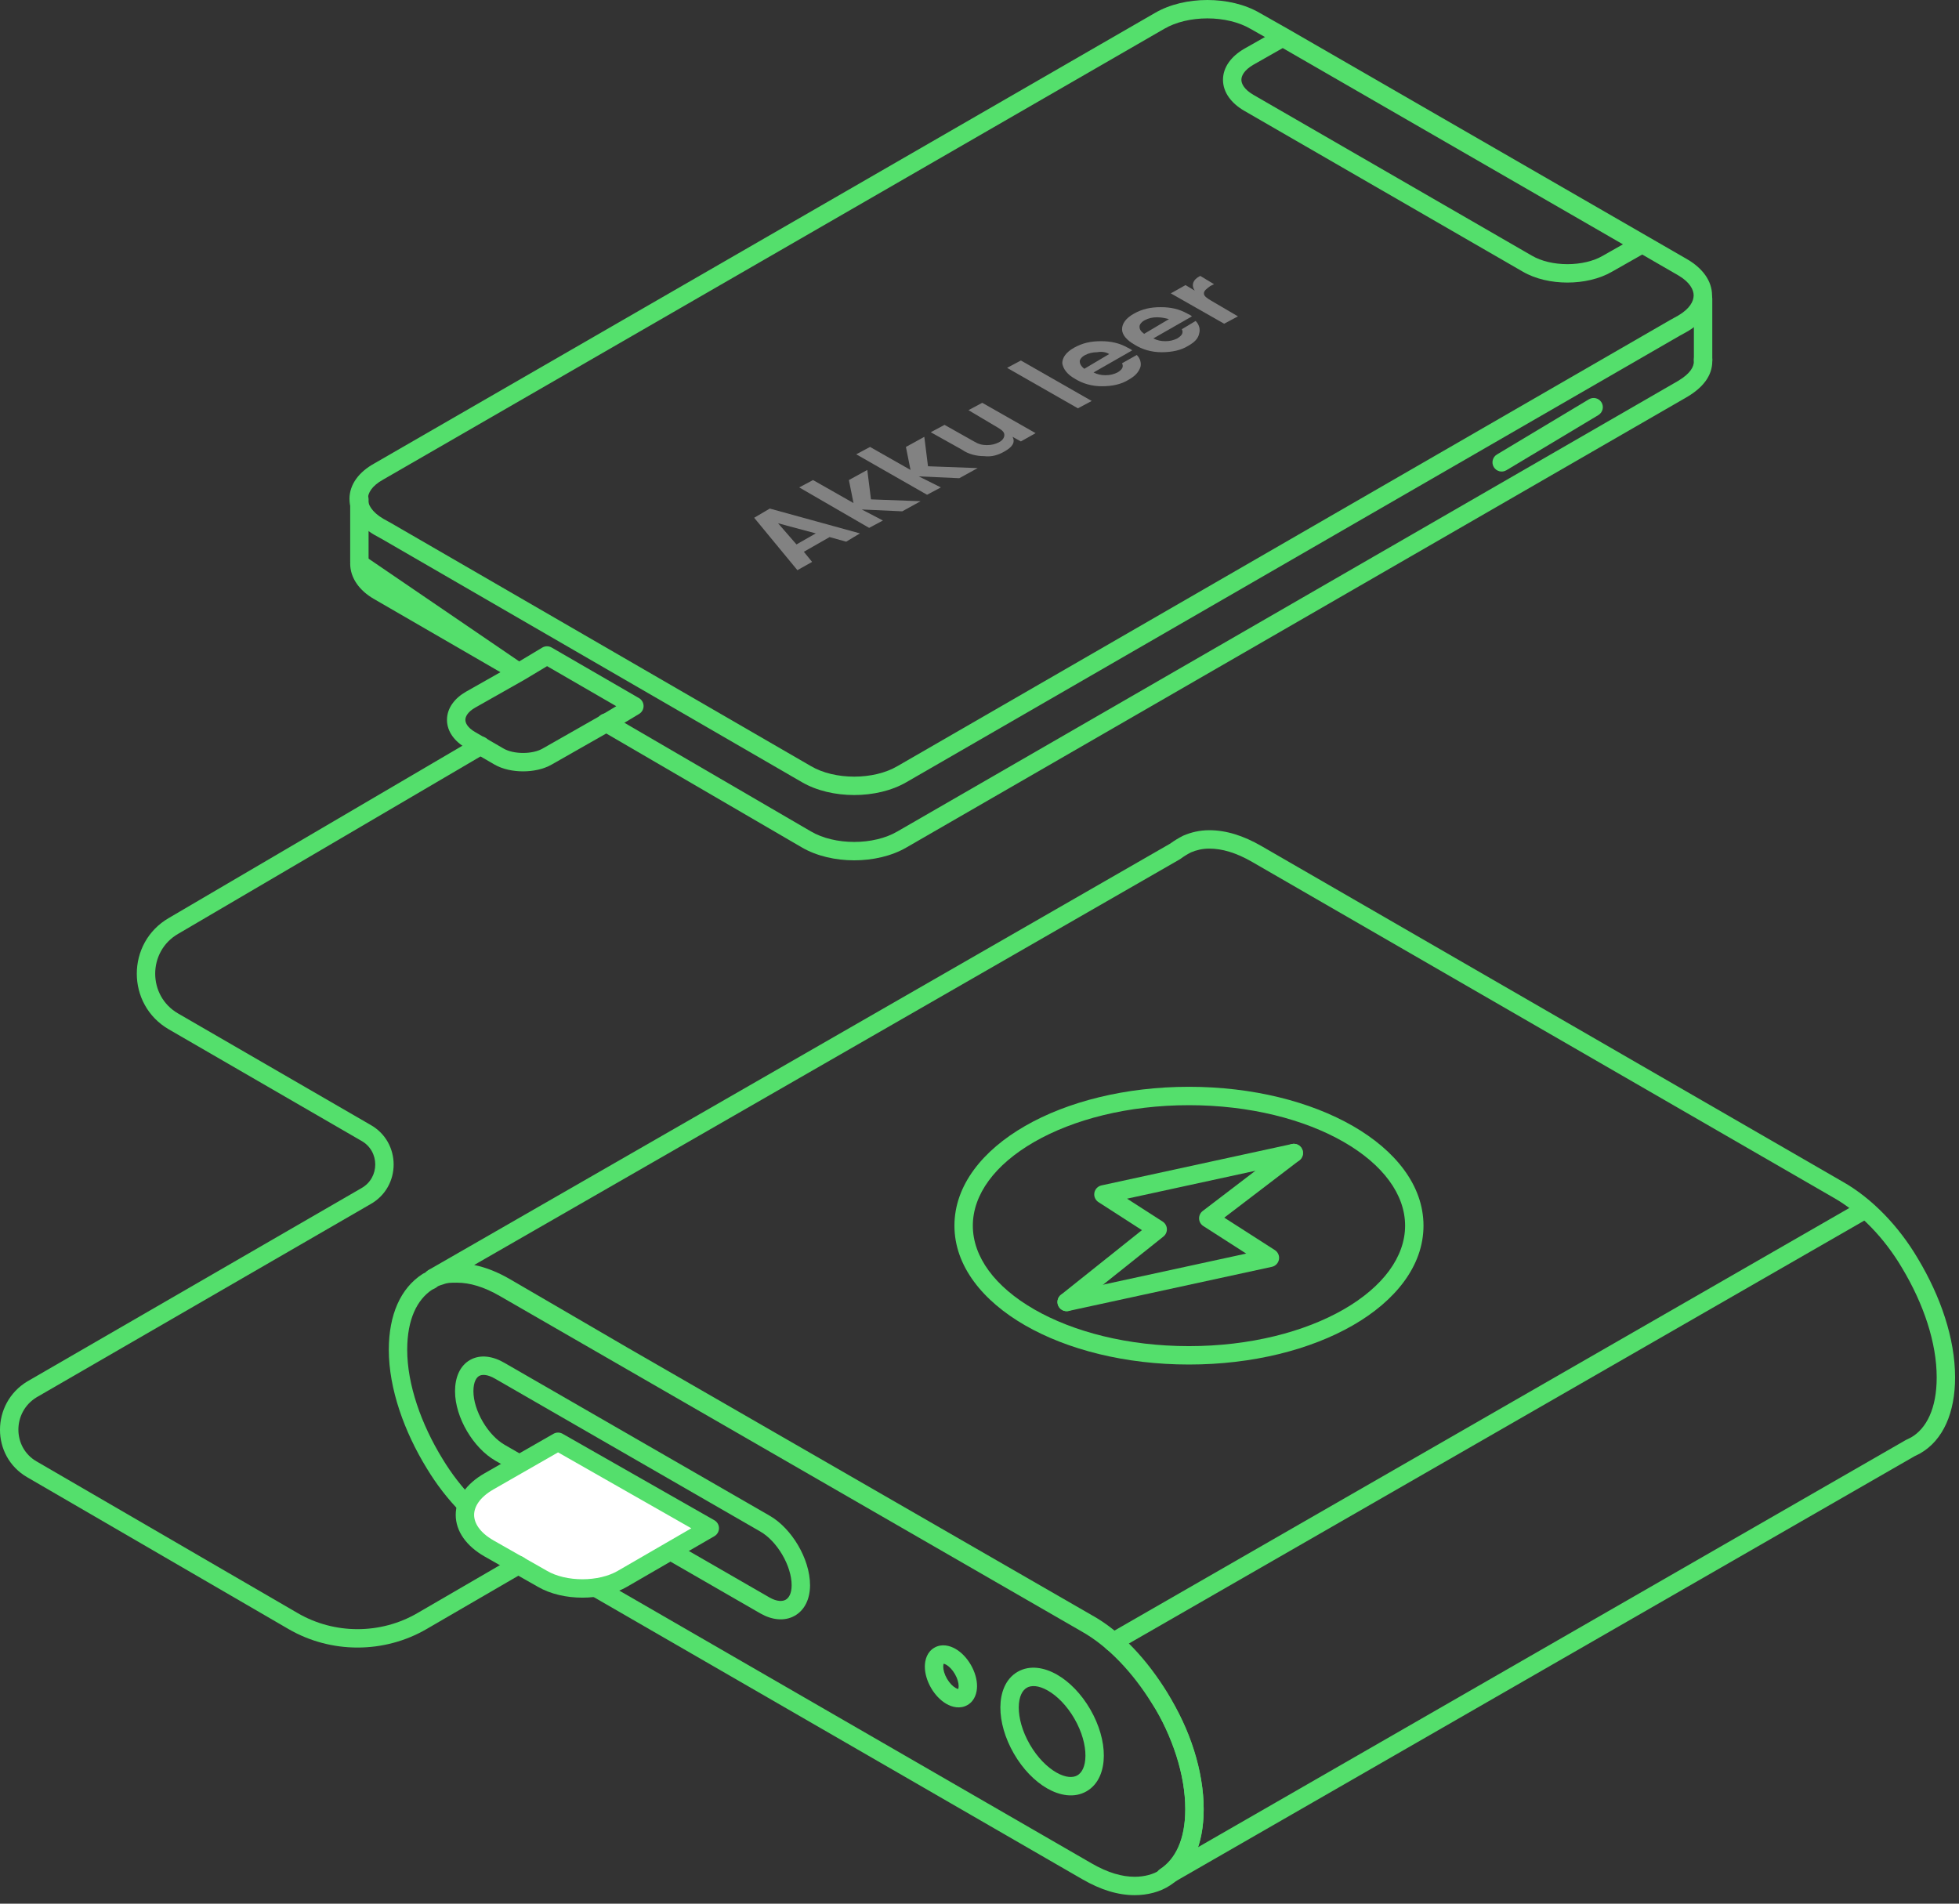 <svg width="213" height="207" viewBox="0 0 213 207" fill="none" xmlns="http://www.w3.org/2000/svg">
<rect x="0" y="0" width="213" height="207" fill="#333333" stroke="none"/>
<path fill-rule="evenodd" clip-rule="evenodd" d="M129.496 92.683C129.148 92.859 128.713 93.121 128.375 93.375C128.343 93.399 128.309 93.422 128.274 93.442L51.553 137.554C52.815 137.804 54.114 138.321 55.476 139.109L55.478 139.111L68.174 146.508L68.178 146.511L118.665 175.603C121.966 177.416 124.776 180.568 126.926 184.049L126.931 184.057C129.295 187.964 130.875 192.543 130.875 196.675C130.875 198.239 130.66 199.646 130.242 200.869L207.176 156.608C207.193 156.598 207.21 156.589 207.228 156.58L207.802 156.294C209.452 155.336 210.575 153.173 210.575 149.775C210.575 146.008 209.155 141.786 206.818 137.889L206.813 137.882C204.886 134.606 202.204 131.844 199.382 130.245L199.375 130.241L136.175 93.741L136.174 93.74C134.384 92.704 132.856 92.275 131.475 92.275C130.739 92.275 130.081 92.435 129.496 92.683ZM46.862 137.944C46.749 138.001 46.635 138.066 46.52 138.143C46.072 138.442 45.941 139.043 46.225 139.502C46.509 139.96 47.106 140.111 47.574 139.842L47.802 139.711C47.92 139.656 48.069 139.608 48.295 139.551C48.771 139.456 49.284 139.375 49.775 139.375C51.156 139.375 52.684 139.804 54.473 140.839C54.473 140.84 54.474 140.84 54.474 140.84L67.172 148.239L67.176 148.241L117.676 177.341L117.694 177.352C120.588 178.939 123.175 181.783 125.222 185.097C127.456 188.789 128.875 193.009 128.875 196.675C128.875 200.065 127.753 202.181 126.13 203.236C125.676 203.532 125.539 204.135 125.822 204.597C126.105 205.059 126.704 205.212 127.174 204.942L208.148 158.356L208.722 158.069C208.739 158.061 208.755 158.052 208.771 158.043C211.308 156.593 212.575 153.561 212.575 149.775C212.575 145.543 210.996 140.967 208.535 136.864C206.463 133.343 203.547 130.308 200.372 128.507C200.371 128.506 200.369 128.506 200.368 128.505L137.176 92.01C135.166 90.846 133.294 90.275 131.475 90.275C130.423 90.275 129.489 90.51 128.681 90.856C128.663 90.864 128.645 90.872 128.628 90.88C128.197 91.096 127.669 91.411 127.226 91.737L46.862 137.944Z" fill="#54DF6C"/>
<path fill-rule="evenodd" clip-rule="evenodd" d="M49.675 139.475C49.024 139.475 48.633 139.489 48.346 139.603C48.328 139.611 48.31 139.617 48.291 139.624C48.224 139.646 48.15 139.669 48.085 139.69C48.068 139.695 48.051 139.7 48.035 139.705C47.953 139.731 47.88 139.755 47.811 139.779C47.716 139.813 47.646 139.843 47.594 139.87L47.582 139.882C47.506 139.958 47.418 140.021 47.322 140.069L46.975 140.243C45.376 141.308 44.275 143.416 44.275 146.775C44.275 150.534 45.789 154.852 48.127 158.651L48.13 158.657C50.059 161.84 52.644 164.505 55.468 166.105L55.475 166.109L118.676 202.61C120.466 203.646 121.994 204.075 123.375 204.075C124.427 204.075 125.421 203.809 126.12 203.343L126.13 203.336C127.753 202.281 128.875 200.165 128.875 196.775C128.875 192.992 127.545 188.778 125.236 185.219L125.224 185.2C123.184 181.897 120.494 179.039 117.682 177.445L117.676 177.441L54.374 140.941C52.585 139.905 51.056 139.475 49.675 139.475ZM49.602 137.475C49.627 137.475 49.651 137.475 49.675 137.475C51.494 137.475 53.366 138.046 55.376 139.21L118.668 175.705C118.669 175.706 118.67 175.706 118.671 175.707C121.855 177.512 124.762 180.649 126.92 184.14C129.408 187.979 130.875 192.562 130.875 196.775C130.875 200.582 129.598 203.465 127.225 205.01C126.125 205.742 124.721 206.075 123.375 206.075C121.556 206.075 119.685 205.504 117.675 204.341C117.674 204.341 117.675 204.341 117.675 204.341L54.482 167.845C54.481 167.844 54.479 167.844 54.478 167.843C51.304 166.043 48.491 163.11 46.422 159.696C43.96 155.695 42.275 151.015 42.275 146.775C42.275 142.965 43.553 140.081 45.93 138.537C45.961 138.516 45.994 138.497 46.028 138.481L46.283 138.353C46.325 138.312 46.371 138.275 46.42 138.243C46.8 137.99 47.297 137.838 47.55 137.76C47.584 137.75 47.613 137.741 47.637 137.733C48.311 137.474 49.065 137.474 49.602 137.475Z" fill="#54DF6C"/>
<path fill-rule="evenodd" clip-rule="evenodd" d="M203.042 131.376C203.317 131.855 203.152 132.466 202.674 132.742L121.474 179.442C120.995 179.717 120.384 179.552 120.108 179.073C119.833 178.595 119.998 177.983 120.476 177.708L201.676 131.008C202.155 130.733 202.767 130.898 203.042 131.376Z" fill="#54DF6C"/>
<path fill-rule="evenodd" clip-rule="evenodd" d="M110.769 185.651C110.763 186.807 111.145 188.254 111.97 189.683C112.794 191.111 113.857 192.165 114.861 192.738C115.889 193.324 116.671 193.319 117.144 193.046C117.618 192.772 118.013 192.098 118.019 190.914C118.026 189.758 117.644 188.311 116.819 186.883C115.994 185.454 114.932 184.4 113.928 183.828C112.899 183.241 112.118 183.246 111.644 183.52C111.171 183.793 110.776 184.468 110.769 185.651ZM108.769 185.641C108.778 184.099 109.301 182.564 110.644 181.788C111.988 181.012 113.58 181.327 114.918 182.09C116.282 182.867 117.581 184.202 118.551 185.883C119.521 187.563 120.028 189.356 120.019 190.925C120.011 192.466 119.488 194.002 118.144 194.778C116.801 195.554 115.209 195.239 113.87 194.475C112.507 193.698 111.208 192.363 110.238 190.683C109.267 189.002 108.761 187.21 108.769 185.641Z" fill="#54DF6C"/>
<path fill-rule="evenodd" clip-rule="evenodd" d="M102.557 181.221C102.557 181.559 102.674 182.035 102.961 182.533C103.249 183.03 103.603 183.37 103.895 183.539C104.045 183.626 104.138 183.649 104.186 183.655C104.206 183.61 104.232 183.518 104.232 183.345C104.232 183.007 104.115 182.53 103.827 182.033C103.54 181.535 103.186 181.196 102.893 181.026C102.744 180.94 102.651 180.916 102.602 180.911C102.583 180.956 102.557 181.048 102.557 181.221ZM102.623 180.876C102.623 180.876 102.622 180.877 102.621 180.879C102.622 180.877 102.623 180.876 102.623 180.876ZM102.565 180.911C102.563 180.911 102.562 180.912 102.562 180.911C102.562 180.911 102.563 180.911 102.565 180.911ZM104.166 183.69C104.166 183.69 104.166 183.689 104.168 183.687C104.167 183.689 104.166 183.69 104.166 183.69ZM104.224 183.655C104.226 183.654 104.227 183.654 104.227 183.654C104.227 183.654 104.226 183.655 104.224 183.655ZM100.557 181.221C100.556 180.504 100.795 179.627 101.594 179.165C102.394 178.704 103.273 178.936 103.894 179.295C104.542 179.669 105.129 180.287 105.559 181.033C105.99 181.779 106.232 182.596 106.232 183.344C106.232 184.062 105.994 184.939 105.194 185.4C104.395 185.862 103.516 185.63 102.895 185.271C102.247 184.897 101.66 184.279 101.229 183.533C100.799 182.787 100.557 181.97 100.557 181.221Z" fill="#54DF6C"/>
<path fill-rule="evenodd" clip-rule="evenodd" d="M52.096 149.618C51.828 149.772 51.475 150.22 51.475 151.275C51.475 152.302 51.852 153.503 52.5 154.606C53.148 155.709 54.009 156.614 54.871 157.107L54.874 157.109L83.671 173.707C83.672 173.707 83.672 173.707 83.673 173.708C84.526 174.195 85.113 174.127 85.423 173.953C85.726 173.783 86.075 173.337 86.075 172.375C86.075 171.348 85.698 170.147 85.05 169.044C84.402 167.941 83.541 167.036 82.679 166.543L82.676 166.541L53.866 149.936C52.933 149.385 52.363 149.466 52.096 149.618ZM54.879 148.211C53.613 147.465 52.236 147.235 51.104 147.882C49.972 148.528 49.475 149.83 49.475 151.275C49.475 152.748 49.998 154.297 50.775 155.619C51.552 156.941 52.64 158.135 53.877 158.842C53.878 158.843 53.878 158.843 53.879 158.843L82.676 175.441L82.679 175.443C83.925 176.155 85.288 176.323 86.402 175.697C87.525 175.067 88.075 173.813 88.075 172.375C88.075 170.902 87.552 169.353 86.775 168.031C85.998 166.709 84.91 165.515 83.673 164.808C83.672 164.807 83.672 164.807 83.671 164.807L54.884 148.214C54.882 148.213 54.881 148.212 54.879 148.211Z" fill="#54DF6C"/>
<path fill-rule="evenodd" clip-rule="evenodd" d="M141.652 125.163C141.77 125.702 141.427 126.235 140.888 126.352L122.544 130.34L126.417 132.834C126.687 133.009 126.858 133.303 126.874 133.624C126.89 133.946 126.751 134.256 126.499 134.457L116.599 142.357C116.167 142.701 115.538 142.63 115.193 142.199C114.849 141.767 114.92 141.138 115.351 140.793L124.163 133.762L119.434 130.716C119.094 130.497 118.919 130.095 118.991 129.697C119.063 129.299 119.368 128.984 119.763 128.898L140.463 124.398C141.002 124.28 141.535 124.623 141.652 125.163Z" fill="#54DF6C"/>
<path fill-rule="evenodd" clip-rule="evenodd" d="M141.47 124.768C141.805 125.207 141.721 125.835 141.282 126.17L133.116 132.404L138.615 135.933C138.956 136.152 139.131 136.554 139.059 136.952C138.987 137.351 138.683 137.666 138.287 137.752L116.187 142.552C115.648 142.669 115.115 142.327 114.998 141.787C114.881 141.248 115.223 140.715 115.763 140.598L135.5 136.311L130.835 133.317C130.56 133.14 130.389 132.842 130.376 132.516C130.363 132.19 130.509 131.878 130.768 131.68L140.068 124.58C140.507 124.245 141.135 124.329 141.47 124.768Z" fill="#54DF6C"/>
<path fill-rule="evenodd" clip-rule="evenodd" d="M112.45 124.172C108.166 126.637 105.775 129.892 105.775 133.275C105.775 136.659 108.166 139.913 112.45 142.379C116.706 144.828 122.652 146.375 129.275 146.375C135.897 146.375 141.844 144.828 146.1 142.379C150.383 139.913 152.775 136.659 152.775 133.275C152.775 129.892 150.383 126.637 146.1 124.172C141.844 121.722 135.897 120.175 129.275 120.175C122.652 120.175 116.706 121.722 112.45 124.172ZM111.452 122.438C116.063 119.784 122.366 118.175 129.275 118.175C136.183 118.175 142.487 119.784 147.098 122.438C151.682 125.076 154.775 128.871 154.775 133.275C154.775 137.679 151.682 141.474 147.098 144.112C142.487 146.766 136.183 148.375 129.275 148.375C122.366 148.375 116.063 146.766 111.452 144.112C106.868 141.474 103.775 137.679 103.775 133.275C103.775 128.871 106.868 125.076 111.452 122.438Z" fill="#54DF6C"/>
<path fill-rule="evenodd" clip-rule="evenodd" d="M131.275 2C129.535 2 127.844 2.397 126.581 3.138L126.575 3.141L41.675 52.141L41.658 52.151C40.397 52.847 40 53.642 40 54.237C40 54.84 40.405 55.661 41.671 56.407L42.561 56.901L42.576 56.91L88.181 83.312C89.444 84.053 91.135 84.45 92.875 84.45C94.615 84.45 96.306 84.053 97.569 83.312L97.575 83.309L181.575 34.809L181.589 34.801L182.479 34.307C183.743 33.563 184.15 32.742 184.15 32.125C184.15 31.507 183.742 30.684 182.472 29.939C182.471 29.939 182.47 29.938 182.469 29.938L177.975 27.341L138.982 4.845L138.975 4.841L135.982 3.145L135.969 3.138C134.706 2.397 133.015 2 131.275 2ZM136.974 1.409C135.339 0.452 133.283 0 131.275 0C129.266 0 127.208 0.453 125.572 1.411C125.571 1.411 125.57 1.412 125.569 1.412L40.683 50.404C39.05 51.308 38 52.661 38 54.237C38 55.809 39.043 57.184 40.669 58.138L40.689 58.149L41.582 58.645L87.169 85.038C87.17 85.038 87.171 85.038 87.171 85.039C88.807 85.997 90.866 86.45 92.875 86.45C94.884 86.45 96.942 85.997 98.578 85.039C98.579 85.039 98.58 85.038 98.581 85.038L182.561 36.549L182.575 36.541L183.461 36.049L183.481 36.038C185.109 35.083 186.15 33.707 186.15 32.125C186.15 30.543 185.109 29.167 183.481 28.212L178.975 25.609L139.975 3.109L136.981 1.412C136.979 1.411 136.976 1.41 136.974 1.409Z" fill="#54DF6C"/>
<path fill-rule="evenodd" clip-rule="evenodd" d="M185.175 38.075C185.727 38.075 186.175 38.523 186.175 39.075V39.274C186.175 40.88 185.129 42.149 183.489 43.132L183.475 43.141L98.581 92.138C98.58 92.138 98.579 92.139 98.578 92.139C96.942 93.097 94.884 93.55 92.875 93.55C90.866 93.55 88.807 93.097 87.171 92.139C87.171 92.138 87.17 92.138 87.169 92.138L65.372 79.439C64.894 79.161 64.733 78.549 65.011 78.072C65.289 77.594 65.901 77.433 66.378 77.711L88.181 90.412C89.444 91.153 91.135 91.55 92.875 91.55C94.615 91.55 96.306 91.153 97.569 90.412L97.575 90.409L182.46 41.417C182.463 41.416 182.465 41.415 182.467 41.413C183.822 40.599 184.175 39.868 184.175 39.275V39.075C184.175 38.523 184.623 38.075 185.175 38.075ZM38.608 60.391C38.935 60.218 39.332 60.24 39.638 60.449L56.938 72.249C57.383 72.552 57.508 73.152 57.221 73.608C56.935 74.063 56.34 74.21 55.874 73.94L40.679 65.143C40.678 65.143 40.677 65.142 40.676 65.142C39.07 64.223 38.075 62.839 38.075 61.275C38.075 60.904 38.28 60.564 38.608 60.391Z" fill="#54DF6C"/>
<path fill-rule="evenodd" clip-rule="evenodd" d="M58.961 70.417C59.273 70.23 59.661 70.227 59.976 70.409L69.476 75.909C69.782 76.087 69.972 76.413 69.975 76.767C69.978 77.121 69.793 77.45 69.49 77.632L66.49 79.432L66.47 79.444L59.971 83.143C59.971 83.143 59.971 83.144 59.97 83.144C59.077 83.654 57.943 83.875 56.875 83.875C55.807 83.875 54.672 83.654 53.779 83.143L53.773 83.14L50.676 81.341C49.438 80.633 48.6 79.554 48.6 78.275C48.6 76.995 49.439 75.915 50.679 75.207L50.682 75.205L55.971 72.211L58.961 70.417ZM59.484 72.436L56.99 73.932C56.982 73.937 56.975 73.941 56.968 73.945L51.67 76.944C50.811 77.435 50.6 77.955 50.6 78.275C50.6 78.595 50.811 79.115 51.671 79.607L51.677 79.61L54.774 81.408C55.281 81.697 56.045 81.875 56.875 81.875C57.707 81.875 58.472 81.696 58.979 81.407L65.47 77.712L67.006 76.79L59.484 72.436Z" fill="#54DF6C"/>
<path fill-rule="evenodd" clip-rule="evenodd" d="M39.075 53.275C39.627 53.275 40.075 53.723 40.075 54.275V61.074L39.075 61.075L38.075 61.075V54.275C38.075 53.723 38.523 53.275 39.075 53.275ZM39.075 62.075C38.523 62.075 38.075 61.627 38.075 61.075L39.075 61.075L40.075 61.074C40.075 61.627 39.627 62.075 39.075 62.075Z" fill="#54DF6C"/>
<path fill-rule="evenodd" clip-rule="evenodd" d="M185.175 31.475C185.727 31.475 186.175 31.923 186.175 32.475V39.174L185.175 39.175L184.175 39.175V32.475C184.175 31.923 184.623 31.475 185.175 31.475ZM185.175 40.175C184.623 40.175 184.175 39.727 184.175 39.175L185.175 39.175L186.175 39.174C186.175 39.727 185.727 40.175 185.175 40.175Z" fill="#54DF6C"/>
<path fill-rule="evenodd" clip-rule="evenodd" d="M174.133 43.761C174.417 44.234 174.263 44.848 173.79 45.133L163.79 51.133C163.316 51.417 162.702 51.263 162.418 50.789C162.133 50.316 162.287 49.702 162.761 49.418L172.761 43.418C173.234 43.133 173.848 43.287 174.133 43.761Z" fill="#54DF6C"/>
<path fill-rule="evenodd" clip-rule="evenodd" d="M138.981 3.205C139.29 3.03 139.668 3.032 139.975 3.209L178.975 25.709C179.285 25.888 179.476 26.22 179.475 26.578C179.474 26.937 179.281 27.268 178.969 27.445L175.274 29.542C173.886 30.35 172.128 30.725 170.425 30.725C168.721 30.725 166.962 30.349 165.573 29.54C165.572 29.54 165.572 29.539 165.571 29.539L135.271 12.039C133.898 11.238 132.975 10.062 132.975 8.675C132.975 7.288 133.898 6.112 135.271 5.311L135.281 5.305L138.981 3.205ZM136.274 7.042C135.252 7.64 134.975 8.263 134.975 8.675C134.975 9.087 135.252 9.712 136.277 10.31C136.278 10.31 136.278 10.311 136.279 10.311L166.579 27.811C167.59 28.401 168.98 28.725 170.425 28.725C171.87 28.725 173.26 28.401 174.271 27.811L174.281 27.805L176.462 26.568L139.471 5.227L136.274 7.042Z" fill="#54DF6C"/>
<path d="M77.175 166.175L67.675 171.675C65.275 173.075 61.375 173.075 58.975 171.675L53.175 168.375C49.675 166.375 49.675 163.075 53.175 161.075L60.675 156.775L77.175 166.175Z" fill="white"/>
<path fill-rule="evenodd" clip-rule="evenodd" d="M60.178 155.907C60.485 155.731 60.862 155.731 61.17 155.906L77.67 165.306C77.981 165.483 78.174 165.813 78.175 166.171C78.176 166.53 77.986 166.861 77.676 167.04L68.179 172.539C68.178 172.539 68.178 172.539 68.178 172.539C66.789 173.349 65.03 173.725 63.325 173.725C61.622 173.725 59.864 173.35 58.476 172.541L52.679 169.243C50.743 168.137 49.55 166.533 49.55 164.725C49.55 162.917 50.742 161.313 52.678 160.207C52.678 160.207 52.678 160.207 52.678 160.207L60.178 155.907ZM60.677 157.927L53.671 161.943C52.107 162.837 51.55 163.883 51.55 164.725C51.55 165.567 52.107 166.613 53.67 167.506C53.671 167.506 53.67 167.506 53.67 167.506L59.479 170.811C60.49 171.401 61.88 171.725 63.325 171.725C64.77 171.725 66.16 171.401 67.171 170.811L67.174 170.809L75.167 166.182L60.677 157.927Z" fill="#54DF6C"/>
<path fill-rule="evenodd" clip-rule="evenodd" d="M53.138 80.569C53.417 81.045 53.257 81.658 52.781 81.938L19.373 101.542C16.042 103.458 16.042 108.293 19.373 110.208L19.376 110.21L40.269 122.306C43.644 124.188 43.644 129.062 40.269 130.945L3.985 151.935C1.319 153.559 1.362 157.404 3.974 158.908L3.977 158.91L32.377 175.41C36.367 177.73 41.383 177.73 45.372 175.411L55.873 169.31C56.35 169.033 56.962 169.195 57.24 169.673C57.517 170.15 57.355 170.762 56.877 171.04L46.378 177.14C46.377 177.14 46.378 177.14 46.378 177.14C41.767 179.82 35.983 179.82 31.372 177.14L2.976 160.642C2.975 160.641 2.975 160.641 2.974 160.641C-1.009 158.346 -0.968 152.599 2.957 150.22L2.974 150.21L39.274 129.21L39.289 129.201C41.304 128.082 41.304 125.168 39.289 124.049L39.274 124.041L18.377 111.942C18.376 111.942 18.376 111.942 18.375 111.941C13.709 109.257 13.708 102.496 18.373 99.811C18.374 99.81 18.375 99.809 18.377 99.808L51.769 80.213C52.245 79.933 52.858 80.093 53.138 80.569Z" fill="#54DF6C"/>
<path d="M92 58.9L90.2 58.4L87.4 60L88.3 61.1L86.7 62L82 56.3L83.7 55.3L93.5 58L92 58.9ZM86.6 59.2L88.7 58L84.6 56.9L86.6 59.2Z" fill="#828282"/>
<path d="M96 56.6L94.5 57.4L86.9 53L88.4 52.2L92.8 54.7L92.3 52.2L94.3 51.1L94.7 54.3L100.1 54.5L98.1 55.6L93.7 55.4L96 56.6Z" fill="#828282"/>
<path d="M102.3 53L100.8 53.8L93.1 49.4L94.6 48.6L99 51.1L98.5 48.6L100.5 47.5L100.9 50.7L106.3 50.9L104.3 52L99.9 51.8L102.3 53Z" fill="#828282"/>
<path d="M105.3 44.6L106.8 43.8L112.6 47.1L111 48L110.1 47.5C110.4 48.1 110.1 48.6 109.2 49.1C108.5 49.5 107.8 49.7 107 49.6C106.2 49.6 105.3 49.4 104.6 48.9L101.2 47L102.7 46.2L105.9 48C106.4 48.3 106.8 48.4 107.3 48.4C107.8 48.4 108.2 48.3 108.6 48.1C109 47.9 109.2 47.6 109.2 47.3C109.2 47 109 46.8 108.5 46.5L105.3 44.6Z" fill="#828282"/>
<path d="M117.2 44.4L109.5 40L111 39.2L118.7 43.6L117.2 44.4Z" fill="#828282"/>
<path d="M122.7 41.3C121.9 41.8 120.9 42 119.8 42C118.7 42 117.7 41.7 116.9 41.2C116 40.7 115.6 40.1 115.5 39.5C115.5 38.9 115.9 38.3 116.8 37.8C117.7 37.3 118.6 37.1 119.7 37.1C120.8 37.1 121.7 37.3 122.6 37.8C122.8 37.9 123 38 123.1 38.1L118.9 40.5C119.3 40.7 119.7 40.8 120.2 40.8C120.7 40.8 121.1 40.7 121.5 40.5C122 40.2 122.2 39.9 122 39.5L123.6 38.6C124 39 124.1 39.5 124 39.9C123.8 40.5 123.4 40.9 122.7 41.3ZM119.3 38.3C118.8 38.3 118.4 38.4 118 38.6C117.6 38.8 117.4 39.1 117.4 39.3C117.4 39.5 117.5 39.8 117.9 40.1L120.6 38.5C120.3 38.3 119.8 38.2 119.3 38.3Z" fill="#828282"/>
<path d="M129.2 37.6C128.4 38.1 127.4 38.3 126.3 38.3C125.2 38.3 124.2 38 123.4 37.5C122.5 37 122 36.4 122 35.8C122 35.2 122.4 34.6 123.3 34.1C124.2 33.6 125.1 33.4 126.2 33.4C127.3 33.4 128.2 33.6 129.1 34.1C129.3 34.2 129.5 34.3 129.6 34.4L125.4 36.8C125.8 37 126.2 37.1 126.7 37.1C127.2 37.1 127.6 37 128 36.8C128.5 36.5 128.7 36.2 128.5 35.8L130 34.9C130.4 35.3 130.5 35.8 130.4 36.2C130.3 36.8 129.9 37.2 129.2 37.6ZM125.8 34.5C125.3 34.5 124.9 34.6 124.5 34.8C124.1 35 123.9 35.3 123.9 35.5C123.9 35.8 124 36 124.4 36.3L127.1 34.7C126.7 34.6 126.3 34.5 125.8 34.5Z" fill="#828282"/>
<path d="M128.9 31L129.9 31.6C129.5 31 129.7 30.4 130.5 30L132 30.9L131.6 31.1C131.2 31.4 130.9 31.6 130.9 31.9C130.9 32.2 131.2 32.4 131.7 32.7L134.6 34.4L133.1 35.2L127.3 31.9L128.9 31Z" fill="#828282"/>
</svg>
